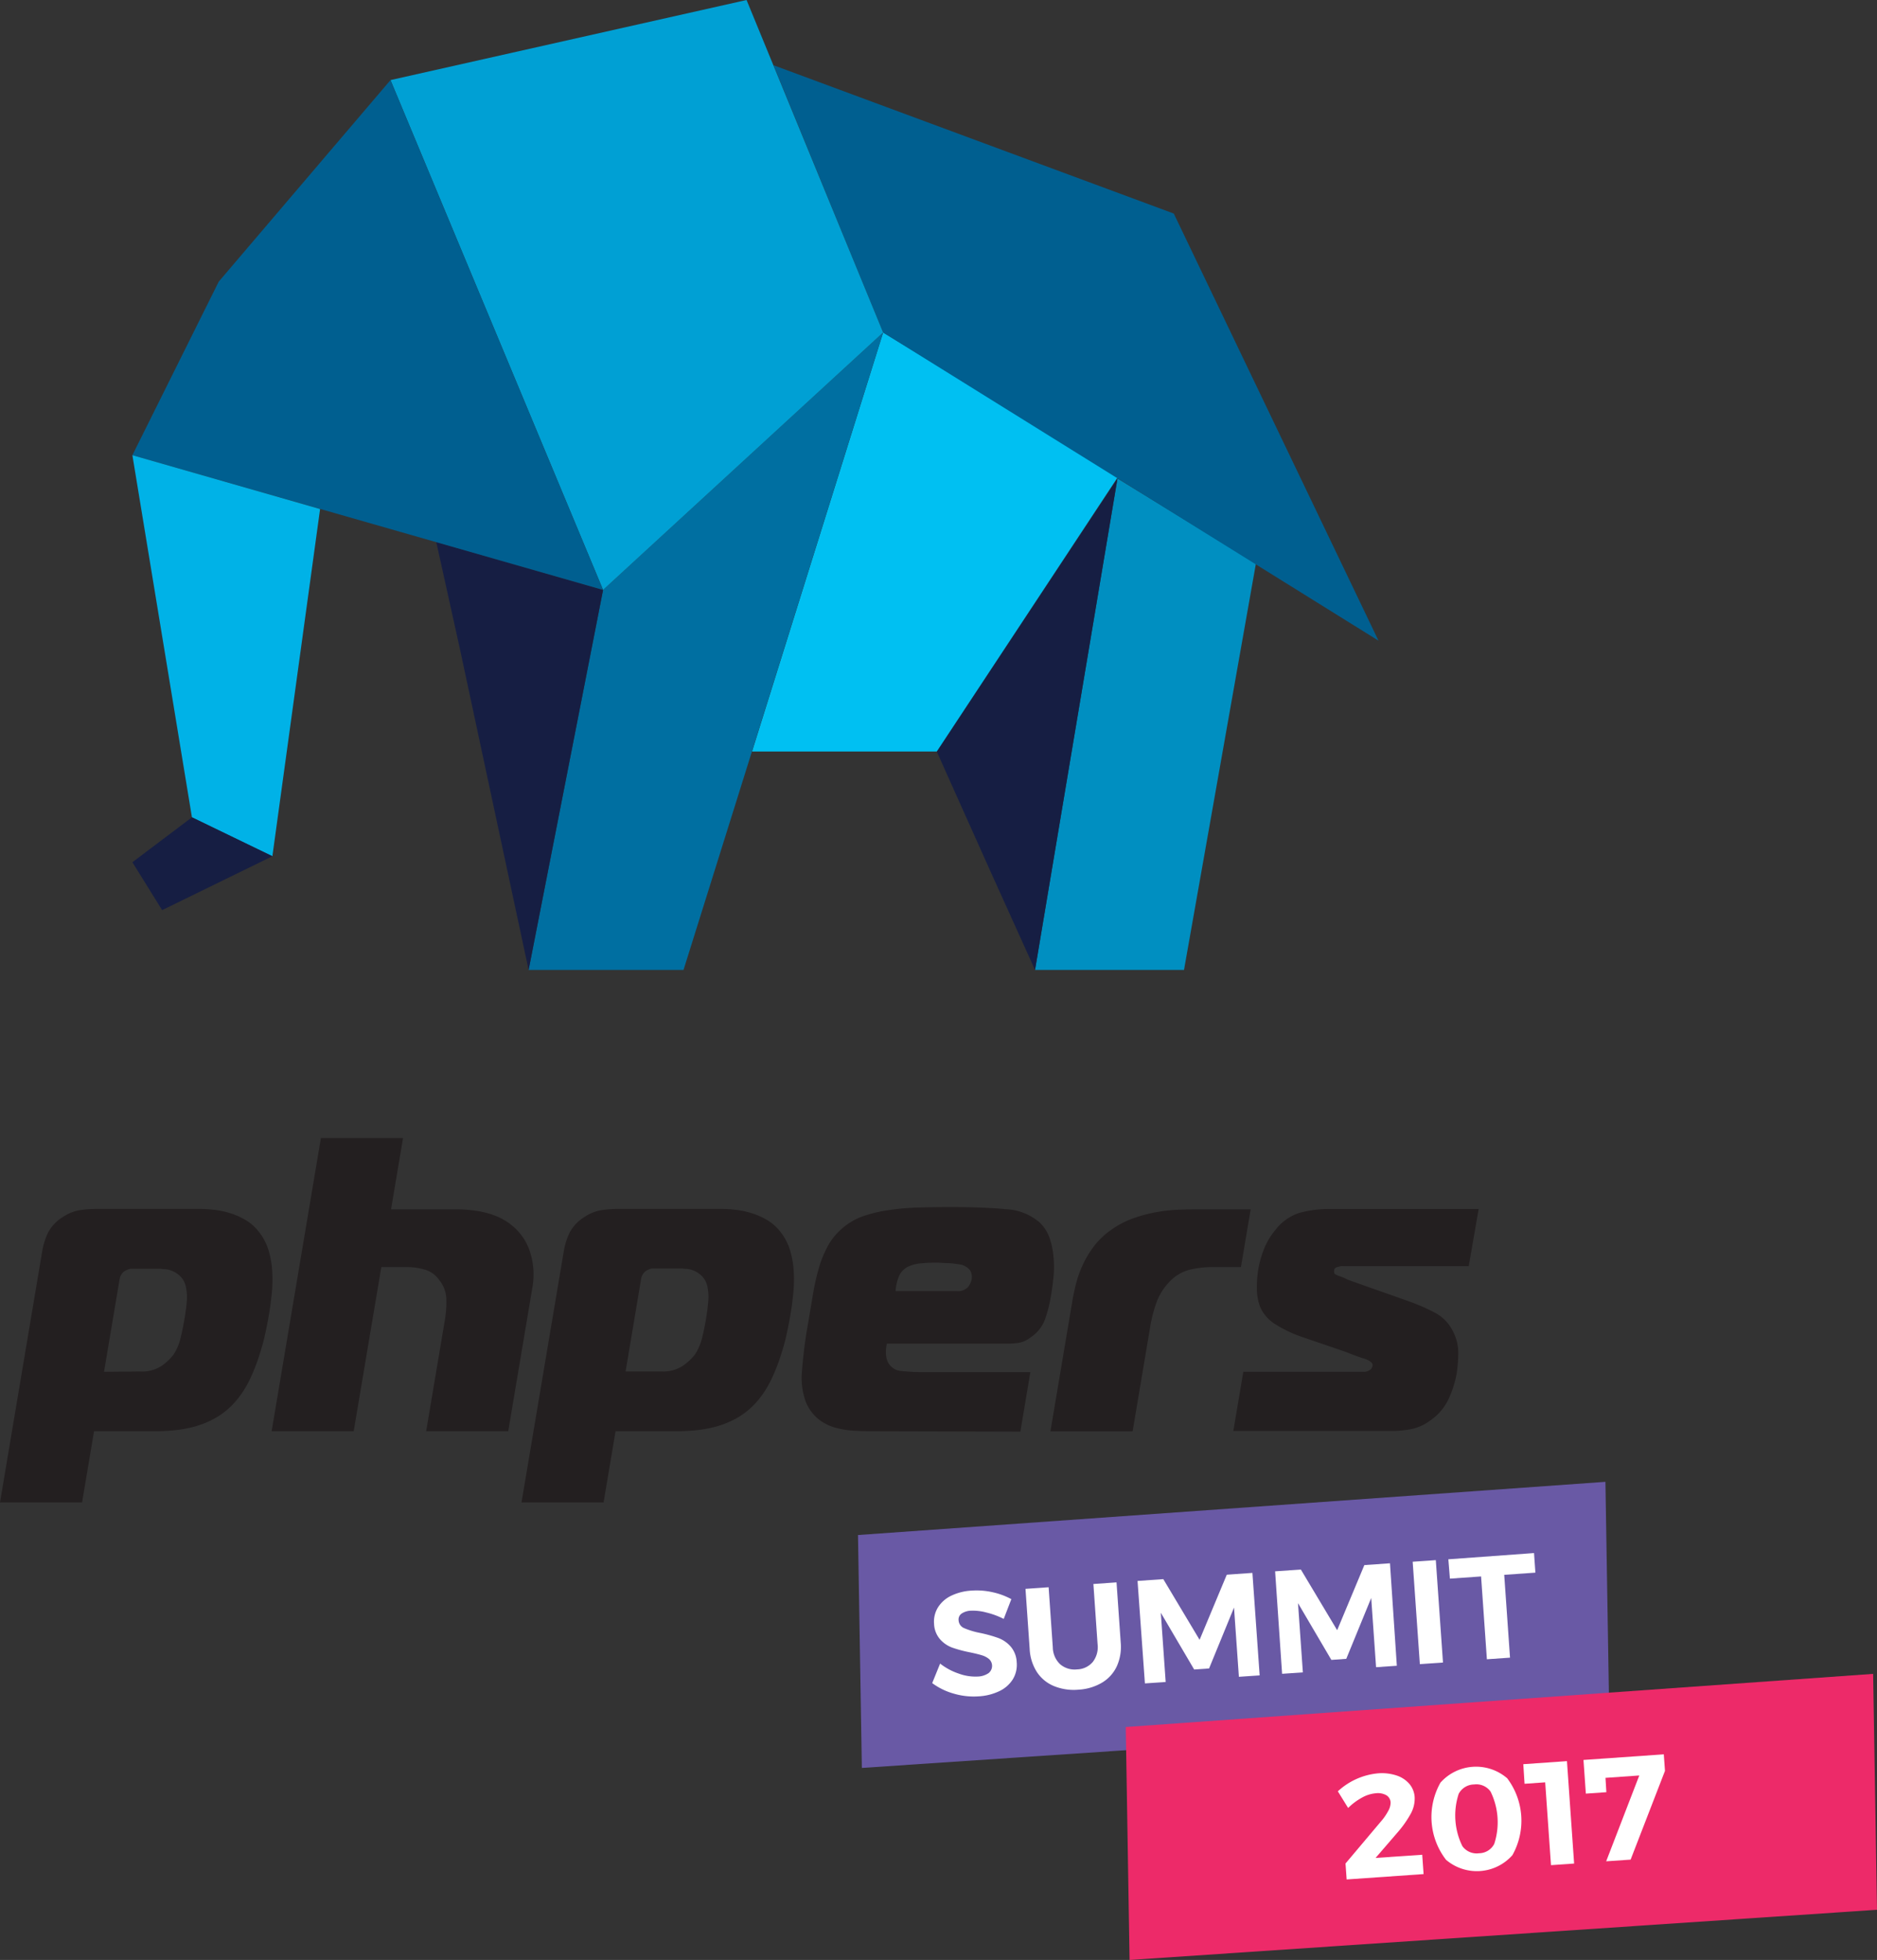 <svg xmlns="http://www.w3.org/2000/svg" viewBox="0 0 301 314.24"><rect x="0" y="0" width="301" height="314.24" fill="#333333" stroke="none"/><defs><style>.cls-1{fill:#008fc1;}.cls-2{fill:#161e43;}.cls-3{fill:#00c0f2;}.cls-4{fill:#006fa1;}.cls-5{fill:#005f90;}.cls-6{fill:#00a0d4;}.cls-7{fill:#00b2e7;}.cls-8{fill:#231f20;}.cls-9{fill:#6959a5;}.cls-10{fill:#ed2a69;}.cls-11{fill:#fff;}</style></defs><title>phpers-logo</title><g id="Warstwa_2" data-name="Warstwa 2"><g id="Warstwa_1-2" data-name="Warstwa 1"><polygon class="cls-1" points="189.87 155.51 165.98 155.51 179.2 76.71 201.4 90.36 189.87 155.51 189.87 155.51"/><polygon class="cls-2" points="165.98 155.51 158.82 139.68 150.22 120.49 179.2 76.71 165.98 155.51 165.98 155.51"/><polygon class="cls-3" points="150.22 120.49 120.6 120.49 141.62 53.31 179.36 76.34 150.22 120.49 150.22 120.49"/><polygon class="cls-4" points="109.61 155.51 84.77 155.51 96.71 94.58 141.62 53.31 109.61 155.51 109.61 155.51"/><polygon class="cls-2" points="84.77 155.51 73.78 104.17 69.96 86.9 96.71 94.58 84.77 155.51 84.77 155.51"/><polygon class="cls-5" points="141.62 53.31 124.05 10.46 188.23 34.24 221.06 102.72 141.62 53.31 141.62 53.31"/><polygon class="cls-6" points="96.71 94.58 62.62 12.84 119.72 0 141.62 53.31 96.71 94.58 96.71 94.58"/><polygon class="cls-5" points="21.23 72.98 35.08 45.15 62.62 12.84 96.71 94.58 21.23 72.98 21.23 72.98"/><polygon class="cls-7" points="43.68 137.28 30.78 131.04 21.23 72.98 51.33 81.61 43.68 137.28 43.68 137.28"/><polygon class="cls-2" points="26 145.92 21.23 138.24 30.78 131.04 43.68 137.28 26 145.92 26 145.92"/><path class="cls-8" d="M13.16,240.89H0l6.76-40.23a11.06,11.06,0,0,1,.93-3,6.47,6.47,0,0,1,2.41-2.55,6.82,6.82,0,0,1,2.66-1.08,17.16,17.16,0,0,1,2.59-.2H31.87c.58,0,1.28,0,2.1.1a14.19,14.19,0,0,1,2.58.47,11.92,11.92,0,0,1,2.67,1.11,7.73,7.73,0,0,1,2.31,2,9.08,9.08,0,0,1,1.59,3.13,15,15,0,0,1,.55,3.49,23.1,23.1,0,0,1-.11,3.46q-.18,1.68-.4,3t-.56,2.92q-.36,1.78-1,3.73a29.08,29.08,0,0,1-1.53,3.9,15.89,15.89,0,0,1-2.19,3.42,12.43,12.43,0,0,1-3.21,2.72,14.87,14.87,0,0,1-3.46,1.44,19.56,19.56,0,0,1-3.39.61q-1.63.14-3,.14H15.08Zm9.3-21A5.74,5.74,0,0,0,25.9,219a8.29,8.29,0,0,0,1.92-1.81,8.28,8.28,0,0,0,1.08-2.45c.24-.92.46-2,.66-3.13s.3-2,.38-2.82a7.92,7.92,0,0,0-.11-2.35,3.38,3.38,0,0,0-.79-1.68,4,4,0,0,0-2.5-1.27c-.42,0-.72-.07-.9-.07H21a1.78,1.78,0,0,0-.6.17,2.29,2.29,0,0,0-.55.3,2,2,0,0,0-.67,1.21l-2.5,14.84Z"/><path class="cls-8" d="M51.46,182.47H64.63l-1.92,11.42h7.86c1,0,2,0,3,0a23.56,23.56,0,0,1,3,.27,14.18,14.18,0,0,1,2.89.77,9.82,9.82,0,0,1,2.63,1.54A8.92,8.92,0,0,1,85.08,201a11.7,11.7,0,0,1,.32,5.28L81.5,229.47H68.34l3.05-18.13a17.45,17.45,0,0,0,.19-3,5.11,5.11,0,0,0-1.18-3.16A4.28,4.28,0,0,0,68,203.52a10.59,10.59,0,0,0-2.72-.37H61.15l-4.43,26.32H43.56Z"/><path class="cls-8" d="M96.79,240.89H83.63l6.77-40.23a11.16,11.16,0,0,1,.93-3,6.49,6.49,0,0,1,2.41-2.55,6.83,6.83,0,0,1,2.66-1.08,17.25,17.25,0,0,1,2.59-.2h16.52c.58,0,1.28,0,2.1.1a14.21,14.21,0,0,1,2.57.47,11.92,11.92,0,0,1,2.67,1.11,7.73,7.73,0,0,1,2.31,2,9.08,9.08,0,0,1,1.59,3.13,14.89,14.89,0,0,1,.55,3.49,23.82,23.82,0,0,1-.11,3.46c-.12,1.12-.25,2.1-.4,3s-.31,1.73-.56,2.92-.56,2.43-1,3.73a28.75,28.75,0,0,1-1.53,3.9,15.79,15.79,0,0,1-2.19,3.42,12.37,12.37,0,0,1-3.21,2.72,14.93,14.93,0,0,1-3.47,1.44,19.62,19.62,0,0,1-3.39.61q-1.64.14-3,.14H98.71Zm9.3-21a5.76,5.76,0,0,0,3.45-.94,8.33,8.33,0,0,0,1.92-1.81,8.42,8.42,0,0,0,1.08-2.45q.36-1.38.66-3.13c.17-1,.3-2,.37-2.82a7.92,7.92,0,0,0-.11-2.35,3.38,3.38,0,0,0-.79-1.68,4,4,0,0,0-2.51-1.27c-.42,0-.71-.07-.9-.07h-4.63a1.78,1.78,0,0,0-.6.17,2.29,2.29,0,0,0-.55.3,2,2,0,0,0-.67,1.21l-2.49,14.84Z"/><path class="cls-8" d="M141.13,229.47c-1.34,0-2.62,0-3.82-.07a14,14,0,0,1-3.34-.5,7.67,7.67,0,0,1-2.72-1.37,7,7,0,0,1-2-2.69,11.19,11.19,0,0,1-.65-4.93,74.1,74.1,0,0,1,1-7.82q.41-2.42.78-4.64a36,36,0,0,1,.93-4.13,17.51,17.51,0,0,1,1.43-3.52A9.87,9.87,0,0,1,135,197a10.21,10.21,0,0,1,3.39-2,22.07,22.07,0,0,1,4.24-1,39.32,39.32,0,0,1,4.73-.4q2.46-.07,5-.07,5.44,0,8.94.34a8.84,8.84,0,0,1,5.36,2.08,6.09,6.09,0,0,1,1.63,2.48,12.21,12.21,0,0,1,.65,3.09,17.16,17.16,0,0,1,0,3.26q-.18,1.64-.43,3.12a22.52,22.52,0,0,1-.89,3.52,5.91,5.91,0,0,1-2.35,3,4.37,4.37,0,0,1-1.86.87,11.54,11.54,0,0,1-1.8.13H142.23a5.23,5.23,0,0,0-.16,1.54,3.52,3.52,0,0,0,.28,1.35,2.62,2.62,0,0,0,2.26,1.51,32.09,32.09,0,0,0,3.36.17h17.26l-1.6,9.54ZM153.36,207a2.2,2.2,0,0,0,1.89-.67,3,3,0,0,0,.57-1.21,2.17,2.17,0,0,0-.23-1.41,2.58,2.58,0,0,0-1.78-1,16.48,16.48,0,0,0-1.84-.2c-.71,0-1.25-.07-1.6-.07-.76,0-1.6,0-2.5.1a5.9,5.9,0,0,0-2.17.51,3,3,0,0,0-1.54,1.57,7.22,7.22,0,0,0-.54,2.38Z"/><path class="cls-8" d="M171.92,208.86q.21-1.28.57-2.79a17.36,17.36,0,0,1,1.06-3.09,16,16,0,0,1,1.79-3.05,12.23,12.23,0,0,1,2.77-2.69,14.4,14.4,0,0,1,3.54-1.88,23.63,23.63,0,0,1,3.69-1,25.35,25.35,0,0,1,3.49-.4q1.66-.07,3-.07h8.73L199,203.15h-4.57a15.67,15.67,0,0,0-3.73.44,6.81,6.81,0,0,0-3.34,2.11,9.35,9.35,0,0,0-2,3.39,23,23,0,0,0-.87,3.39l-2.86,17H168.45Z"/><path class="cls-8" d="M199.38,219.94h19.41a1.64,1.64,0,0,0,.85-.27.89.89,0,0,0,.45-.67.53.53,0,0,0-.12-.5,3.72,3.72,0,0,0-.35-.3,4.75,4.75,0,0,0-1.07-.44q-.76-.23-2.72-1l-7.24-2.48a20.11,20.11,0,0,1-4-1.92,6.17,6.17,0,0,1-2.49-2.78,8.05,8.05,0,0,1-.54-3,16.88,16.88,0,0,1,.21-3,16.36,16.36,0,0,1,.93-3.33,11.1,11.1,0,0,1,1.82-3.05,7.91,7.91,0,0,1,3.89-2.75,18,18,0,0,1,4.94-.61h23.77L235.53,203H216.19c-.23,0-.47,0-.73,0a2.11,2.11,0,0,0-.82.1,2.3,2.3,0,0,0-.46.16.58.58,0,0,0-.24.44c0,.27,0,.45.11.54a2.32,2.32,0,0,0,.5.27l.82.3a4.28,4.28,0,0,1,.44.2,3.27,3.27,0,0,0,.44.2l.82.3,8.49,3a32.69,32.69,0,0,1,4.54,1.95,6.65,6.65,0,0,1,2.84,2.88,7.39,7.39,0,0,1,.91,3.76,23.76,23.76,0,0,1-.25,3.09,17,17,0,0,1-1.25,4,8.67,8.67,0,0,1-3,3.56,7.63,7.63,0,0,1-3.19,1.41,17.38,17.38,0,0,1-2.93.27H197.78Z"/><polygon class="cls-9" points="258.07 275.4 138.21 283.45 137.59 246.11 257.45 237.58 258.07 275.4"/><polygon class="cls-10" points="301 306.19 181.14 314.24 180.53 276.89 300.38 268.37 301 306.19"/><path class="cls-11" d="M158.17,258.53a8.19,8.19,0,0,0-2.46-.29,2.87,2.87,0,0,0-1.5.46,1.15,1.15,0,0,0-.49,1.07,1.45,1.45,0,0,0,.9,1.27,12.57,12.57,0,0,0,2.57.77,21.67,21.67,0,0,1,2.85.79,4.94,4.94,0,0,1,2,1.35,4.11,4.11,0,0,1,1,2.55,4.47,4.47,0,0,1-.64,2.77,5.14,5.14,0,0,1-2.17,1.88,8.81,8.81,0,0,1-3.27.82,11.34,11.34,0,0,1-4-.43,10.6,10.6,0,0,1-3.47-1.69l1.27-3.13a10,10,0,0,0,3,1.61,7.71,7.71,0,0,0,3,.47,3.27,3.27,0,0,0,1.77-.55,1.48,1.48,0,0,0,.05-2.28,3.34,3.34,0,0,0-1.15-.59q-.69-.21-1.88-.46a21,21,0,0,1-2.82-.75,4.87,4.87,0,0,1-1.94-1.3,4,4,0,0,1-1-2.5,4.35,4.35,0,0,1,.62-2.65,5.07,5.07,0,0,1,2.11-1.87,8.61,8.61,0,0,1,3.29-.83,11.56,11.56,0,0,1,3.37.26,11.32,11.32,0,0,1,3,1.11l-1.22,3.17A12.49,12.49,0,0,0,158.17,258.53Z"/><path class="cls-11" d="M170,266.82a3.56,3.56,0,0,0,2.73.83,3.41,3.41,0,0,0,2.51-1.19,3.89,3.89,0,0,0,.77-2.86l-.67-9.64,3.71-.26.67,9.64a7.6,7.6,0,0,1-.62,3.8,6,6,0,0,1-2.35,2.62A8.28,8.28,0,0,1,173,270.9a8.42,8.42,0,0,1-4-.58,6,6,0,0,1-2.73-2.26,7.52,7.52,0,0,1-1.15-3.68l-.67-9.64,3.71-.26.67,9.64A3.81,3.81,0,0,0,170,266.82Z"/><path class="cls-11" d="M182.42,253.47l4.13-.29,5.82,9.73,4.36-10.44,4.11-.29L202,268.61l-3.33.23-.78-11.1-4,9.76-2.39.17-5.35-9.1.78,11.1-3.33.23Z"/><path class="cls-11" d="M204.48,251.93l4.13-.29,5.82,9.73,4.36-10.44,4.11-.29L224,267.07l-3.33.23-.78-11.1-4,9.76-2.39.17-5.35-9.1.78,11.1-3.33.23Z"/><path class="cls-11" d="M226.54,250.39l3.71-.26,1.15,16.42-3.71.26Z"/><path class="cls-11" d="M232.26,250,246,249l.22,3.14-5,.35.93,13.28-3.71.26-.93-13.28-5,.35Z"/><path class="cls-11" d="M228.07,297.37l.22,3.1-12.34.86-.18-2.56,5.64-6.69a8.86,8.86,0,0,0,1.19-1.7A2.77,2.77,0,0,0,223,289a1.42,1.42,0,0,0-.68-1.17,2.78,2.78,0,0,0-1.69-.32,5.53,5.53,0,0,0-2.22.7,9.83,9.83,0,0,0-2.22,1.66l-1.65-2.67a10.94,10.94,0,0,1,6.4-2.88,7.55,7.55,0,0,1,2.95.32A4.6,4.6,0,0,1,226,286a3.63,3.63,0,0,1,.86,2.17,5,5,0,0,1-.64,2.64,17.3,17.3,0,0,1-2.12,3l-3.51,4.07Z"/><path class="cls-11" d="M241.66,285.06a11.29,11.29,0,0,1,.87,12.38,7.62,7.62,0,0,1-10.64.74A11.22,11.22,0,0,1,231,285.8a7.65,7.65,0,0,1,10.64-.74Zm-7.74,2.54a11.14,11.14,0,0,0,.59,8.39,2.82,2.82,0,0,0,2.67,1.14,2.78,2.78,0,0,0,2.44-1.5,11.17,11.17,0,0,0-.59-8.39,2.79,2.79,0,0,0-2.63-1.14A2.83,2.83,0,0,0,233.92,287.6Z"/><path class="cls-11" d="M244.28,282.85l7-.49,1.15,16.42-3.71.26-.93-13.28-3.31.23Z"/><path class="cls-11" d="M253.93,282.17l12.88-.9.19,2.65-5.51,14.23-3.92.27,5.31-13.76-5.42.38.14,2.3-3.29.23Z"/></g></g></svg>